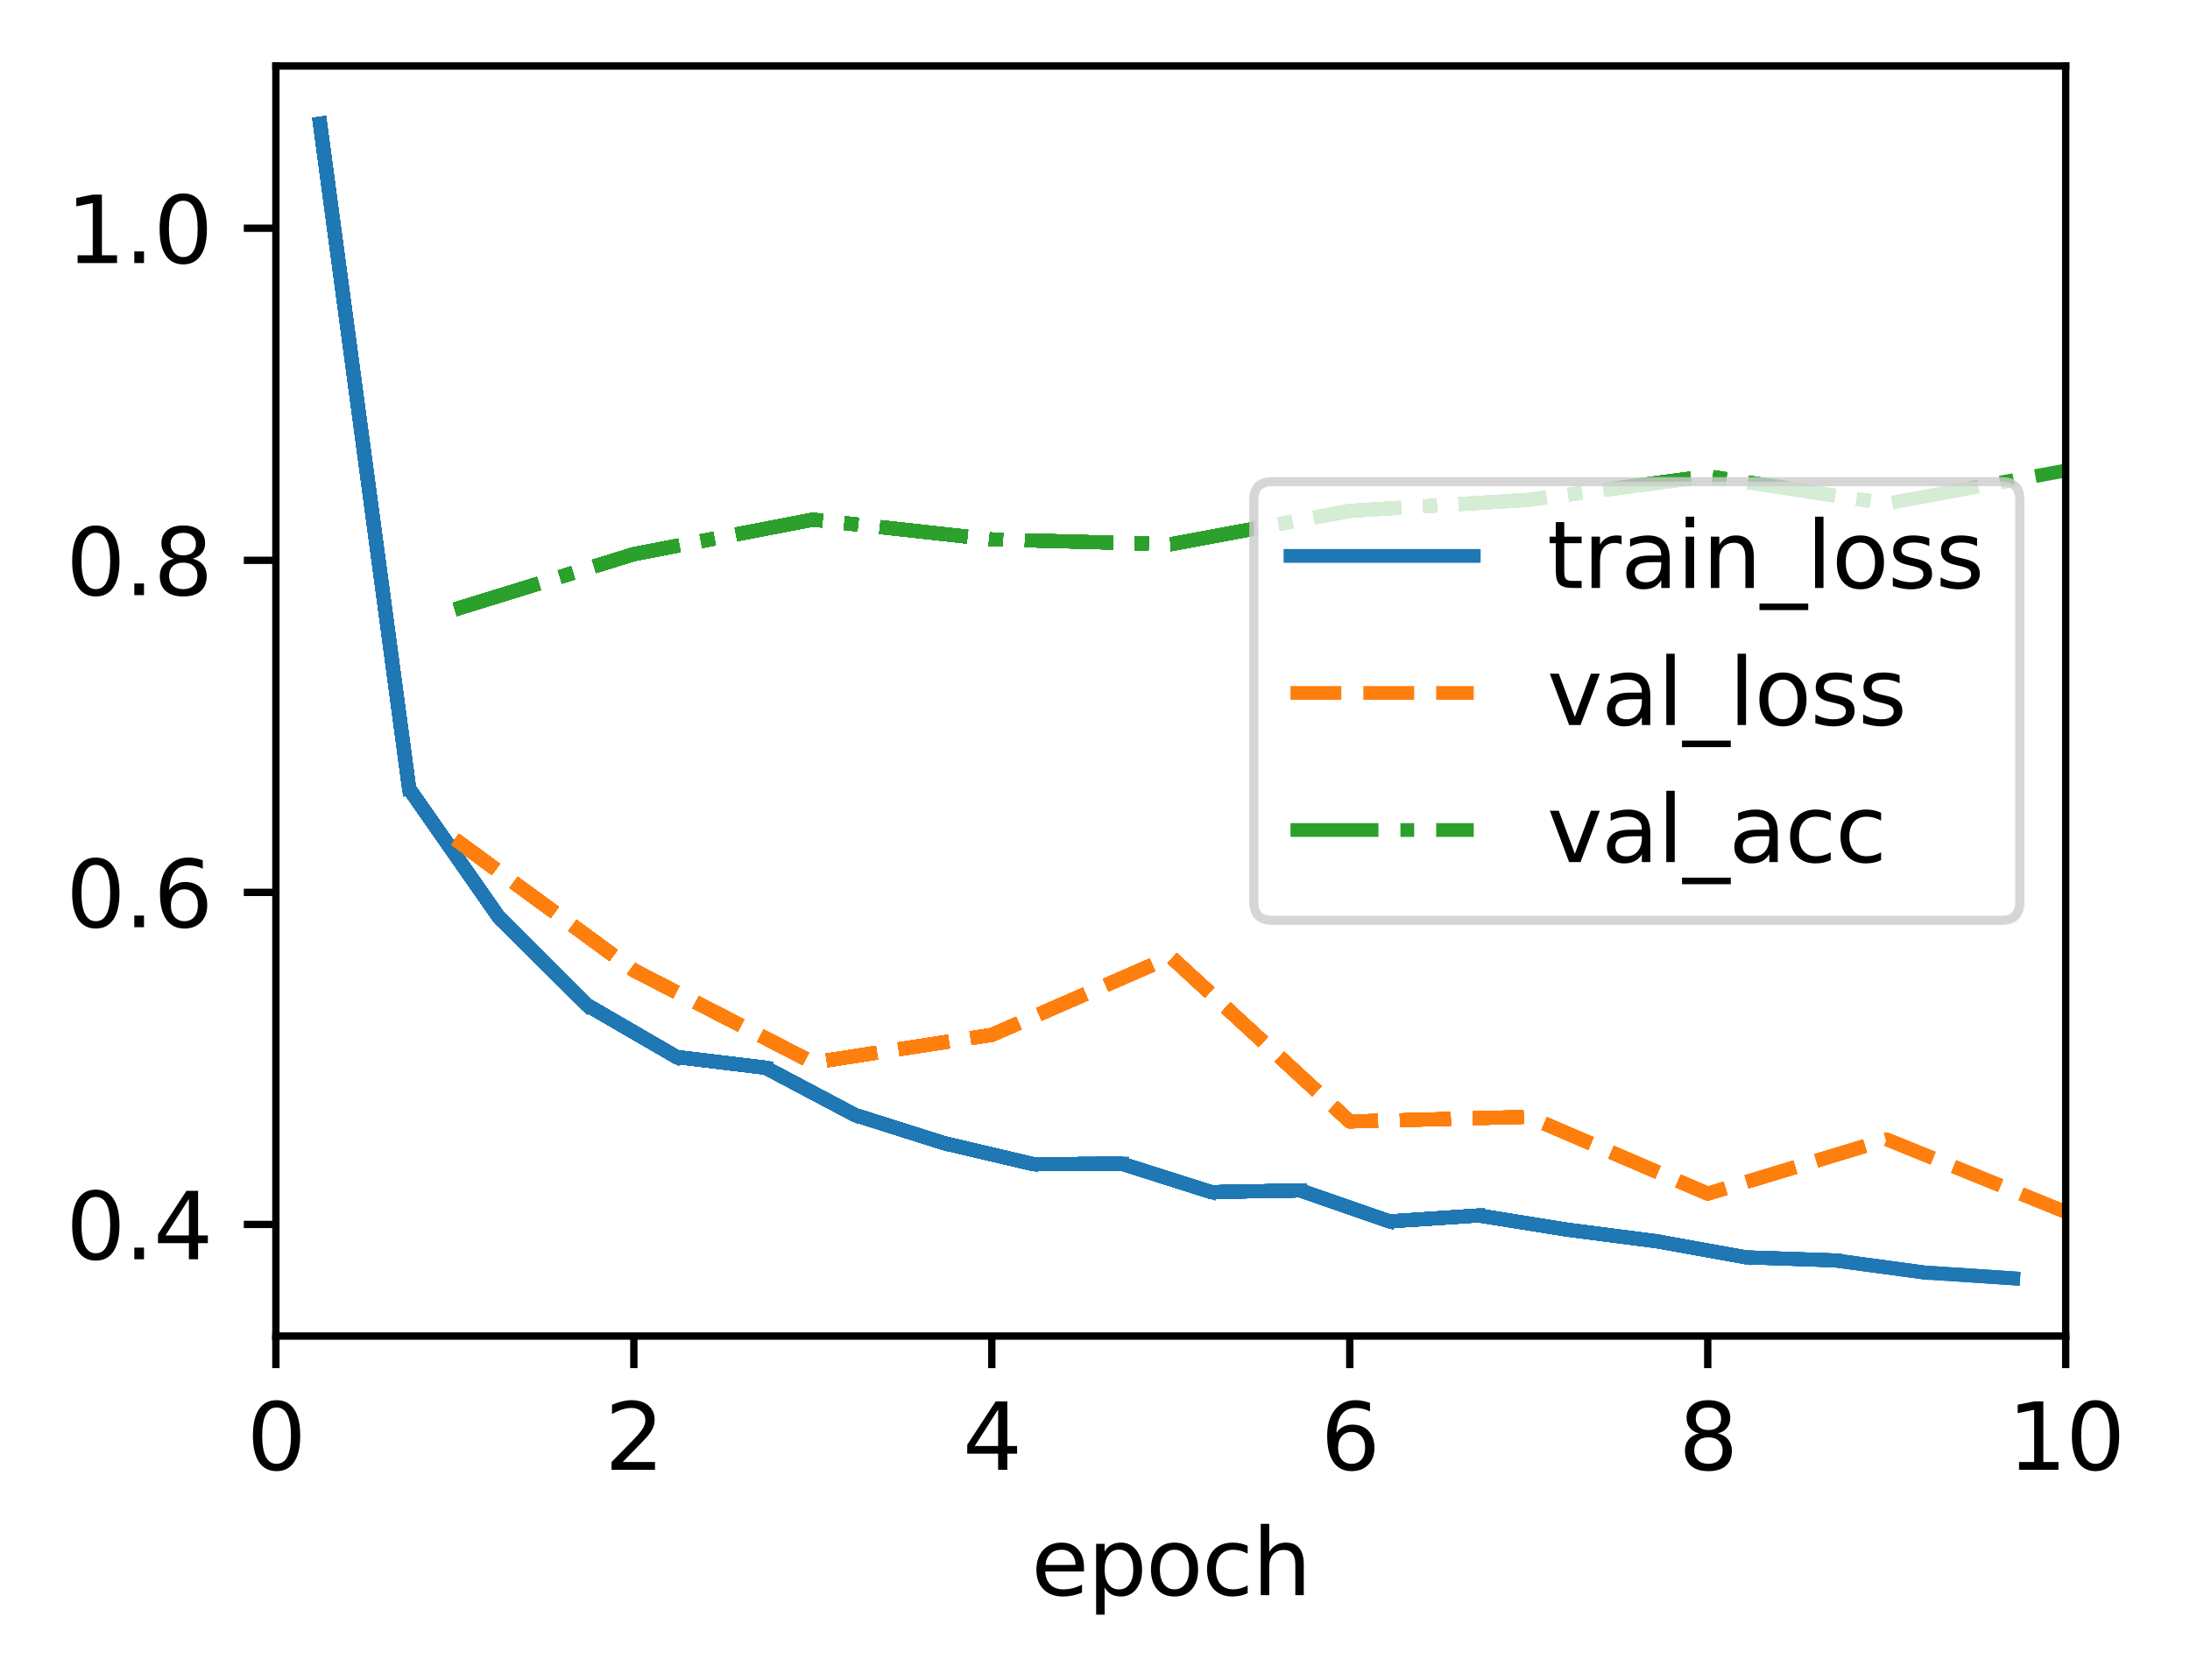 <?xml version="1.0" encoding="utf-8" standalone="no"?>
<!DOCTYPE svg PUBLIC "-//W3C//DTD SVG 1.1//EN"
  "http://www.w3.org/Graphics/SVG/1.1/DTD/svg11.dtd">
<svg xmlns:xlink="http://www.w3.org/1999/xlink" width="238.966pt" height="183.356pt" viewBox="0 0 238.966 183.356" xmlns="http://www.w3.org/2000/svg" version="1.1">
 <defs>
  <style type="text/css">*{stroke-linejoin: round; stroke-linecap: butt}</style>
 </defs>
 <g id="figure_1">
  <g id="patch_1">
   <path d="M 0 183.356 
L 238.966 183.356 
L 238.966 0 
L 0 0 
z
" style="fill: #ffffff"/>
  </g>
  <g id="axes_1">
   <g id="patch_2">
    <path d="M 30.103 145.8 
L 225.403 145.8 
L 225.403 7.2 
L 30.103 7.2 
z
" style="fill: #ffffff"/>
   </g>
   <g id="matplotlib.axis_1">
    <g id="xtick_1">
     <g id="line2d_1">
      <defs>
       <path id="mbf7d547714" d="M 0 0 
L 0 3.5 
" style="stroke: #000000; stroke-width: 0.8"/>
      </defs>
      <g>
       <use xlink:href="#mbf7d547714" x="30.103" y="145.8" style="stroke: #000000; stroke-width: 0.8"/>
      </g>
     </g>
     <g id="text_1">
      <!-- 0 -->
      <g transform="translate(26.922 160.398) scale(0.1 -0.1)">
       <defs>
        <path id="DejaVuSans-30" d="M 2034 4250 
Q 1547 4250 1301 3770 
Q 1056 3291 1056 2328 
Q 1056 1369 1301 889 
Q 1547 409 2034 409 
Q 2525 409 2770 889 
Q 3016 1369 3016 2328 
Q 3016 3291 2770 3770 
Q 2525 4250 2034 4250 
z
M 2034 4750 
Q 2819 4750 3233 4129 
Q 3647 3509 3647 2328 
Q 3647 1150 3233 529 
Q 2819 -91 2034 -91 
Q 1250 -91 836 529 
Q 422 1150 422 2328 
Q 422 3509 836 4129 
Q 1250 4750 2034 4750 
z
" transform="scale(0.016)"/>
       </defs>
       <use xlink:href="#DejaVuSans-30"/>
      </g>
     </g>
    </g>
    <g id="xtick_2">
     <g id="line2d_2">
      <g>
       <use xlink:href="#mbf7d547714" x="69.163" y="145.8" style="stroke: #000000; stroke-width: 0.8"/>
      </g>
     </g>
     <g id="text_2">
      <!-- 2 -->
      <g transform="translate(65.982 160.398) scale(0.1 -0.1)">
       <defs>
        <path id="DejaVuSans-32" d="M 1228 531 
L 3431 531 
L 3431 0 
L 469 0 
L 469 531 
Q 828 903 1448 1529 
Q 2069 2156 2228 2338 
Q 2531 2678 2651 2914 
Q 2772 3150 2772 3378 
Q 2772 3750 2511 3984 
Q 2250 4219 1831 4219 
Q 1534 4219 1204 4116 
Q 875 4013 500 3803 
L 500 4441 
Q 881 4594 1212 4672 
Q 1544 4750 1819 4750 
Q 2544 4750 2975 4387 
Q 3406 4025 3406 3419 
Q 3406 3131 3298 2873 
Q 3191 2616 2906 2266 
Q 2828 2175 2409 1742 
Q 1991 1309 1228 531 
z
" transform="scale(0.016)"/>
       </defs>
       <use xlink:href="#DejaVuSans-32"/>
      </g>
     </g>
    </g>
    <g id="xtick_3">
     <g id="line2d_3">
      <g>
       <use xlink:href="#mbf7d547714" x="108.223" y="145.8" style="stroke: #000000; stroke-width: 0.8"/>
      </g>
     </g>
     <g id="text_3">
      <!-- 4 -->
      <g transform="translate(105.042 160.398) scale(0.1 -0.1)">
       <defs>
        <path id="DejaVuSans-34" d="M 2419 4116 
L 825 1625 
L 2419 1625 
L 2419 4116 
z
M 2253 4666 
L 3047 4666 
L 3047 1625 
L 3713 1625 
L 3713 1100 
L 3047 1100 
L 3047 0 
L 2419 0 
L 2419 1100 
L 313 1100 
L 313 1709 
L 2253 4666 
z
" transform="scale(0.016)"/>
       </defs>
       <use xlink:href="#DejaVuSans-34"/>
      </g>
     </g>
    </g>
    <g id="xtick_4">
     <g id="line2d_4">
      <g>
       <use xlink:href="#mbf7d547714" x="147.283" y="145.8" style="stroke: #000000; stroke-width: 0.8"/>
      </g>
     </g>
     <g id="text_4">
      <!-- 6 -->
      <g transform="translate(144.102 160.398) scale(0.1 -0.1)">
       <defs>
        <path id="DejaVuSans-36" d="M 2113 2584 
Q 1688 2584 1439 2293 
Q 1191 2003 1191 1497 
Q 1191 994 1439 701 
Q 1688 409 2113 409 
Q 2538 409 2786 701 
Q 3034 994 3034 1497 
Q 3034 2003 2786 2293 
Q 2538 2584 2113 2584 
z
M 3366 4563 
L 3366 3988 
Q 3128 4100 2886 4159 
Q 2644 4219 2406 4219 
Q 1781 4219 1451 3797 
Q 1122 3375 1075 2522 
Q 1259 2794 1537 2939 
Q 1816 3084 2150 3084 
Q 2853 3084 3261 2657 
Q 3669 2231 3669 1497 
Q 3669 778 3244 343 
Q 2819 -91 2113 -91 
Q 1303 -91 875 529 
Q 447 1150 447 2328 
Q 447 3434 972 4092 
Q 1497 4750 2381 4750 
Q 2619 4750 2861 4703 
Q 3103 4656 3366 4563 
z
" transform="scale(0.016)"/>
       </defs>
       <use xlink:href="#DejaVuSans-36"/>
      </g>
     </g>
    </g>
    <g id="xtick_5">
     <g id="line2d_5">
      <g>
       <use xlink:href="#mbf7d547714" x="186.343" y="145.8" style="stroke: #000000; stroke-width: 0.8"/>
      </g>
     </g>
     <g id="text_5">
      <!-- 8 -->
      <g transform="translate(183.162 160.398) scale(0.1 -0.1)">
       <defs>
        <path id="DejaVuSans-38" d="M 2034 2216 
Q 1584 2216 1326 1975 
Q 1069 1734 1069 1313 
Q 1069 891 1326 650 
Q 1584 409 2034 409 
Q 2484 409 2743 651 
Q 3003 894 3003 1313 
Q 3003 1734 2745 1975 
Q 2488 2216 2034 2216 
z
M 1403 2484 
Q 997 2584 770 2862 
Q 544 3141 544 3541 
Q 544 4100 942 4425 
Q 1341 4750 2034 4750 
Q 2731 4750 3128 4425 
Q 3525 4100 3525 3541 
Q 3525 3141 3298 2862 
Q 3072 2584 2669 2484 
Q 3125 2378 3379 2068 
Q 3634 1759 3634 1313 
Q 3634 634 3220 271 
Q 2806 -91 2034 -91 
Q 1263 -91 848 271 
Q 434 634 434 1313 
Q 434 1759 690 2068 
Q 947 2378 1403 2484 
z
M 1172 3481 
Q 1172 3119 1398 2916 
Q 1625 2713 2034 2713 
Q 2441 2713 2670 2916 
Q 2900 3119 2900 3481 
Q 2900 3844 2670 4047 
Q 2441 4250 2034 4250 
Q 1625 4250 1398 4047 
Q 1172 3844 1172 3481 
z
" transform="scale(0.016)"/>
       </defs>
       <use xlink:href="#DejaVuSans-38"/>
      </g>
     </g>
    </g>
    <g id="xtick_6">
     <g id="line2d_6">
      <g>
       <use xlink:href="#mbf7d547714" x="225.403" y="145.8" style="stroke: #000000; stroke-width: 0.8"/>
      </g>
     </g>
     <g id="text_6">
      <!-- 10 -->
      <g transform="translate(219.041 160.398) scale(0.1 -0.1)">
       <defs>
        <path id="DejaVuSans-31" d="M 794 531 
L 1825 531 
L 1825 4091 
L 703 3866 
L 703 4441 
L 1819 4666 
L 2450 4666 
L 2450 531 
L 3481 531 
L 3481 0 
L 794 0 
L 794 531 
z
" transform="scale(0.016)"/>
       </defs>
       <use xlink:href="#DejaVuSans-31"/>
       <use xlink:href="#DejaVuSans-30" x="63.623"/>
      </g>
     </g>
    </g>
    <g id="text_7">
     <!-- epoch -->
     <g transform="translate(112.525 174.077) scale(0.1 -0.1)">
      <defs>
       <path id="DejaVuSans-65" d="M 3597 1894 
L 3597 1613 
L 953 1613 
Q 991 1019 1311 708 
Q 1631 397 2203 397 
Q 2534 397 2845 478 
Q 3156 559 3463 722 
L 3463 178 
Q 3153 47 2828 -22 
Q 2503 -91 2169 -91 
Q 1331 -91 842 396 
Q 353 884 353 1716 
Q 353 2575 817 3079 
Q 1281 3584 2069 3584 
Q 2775 3584 3186 3129 
Q 3597 2675 3597 1894 
z
M 3022 2063 
Q 3016 2534 2758 2815 
Q 2500 3097 2075 3097 
Q 1594 3097 1305 2825 
Q 1016 2553 972 2059 
L 3022 2063 
z
" transform="scale(0.016)"/>
       <path id="DejaVuSans-70" d="M 1159 525 
L 1159 -1331 
L 581 -1331 
L 581 3500 
L 1159 3500 
L 1159 2969 
Q 1341 3281 1617 3432 
Q 1894 3584 2278 3584 
Q 2916 3584 3314 3078 
Q 3713 2572 3713 1747 
Q 3713 922 3314 415 
Q 2916 -91 2278 -91 
Q 1894 -91 1617 61 
Q 1341 213 1159 525 
z
M 3116 1747 
Q 3116 2381 2855 2742 
Q 2594 3103 2138 3103 
Q 1681 3103 1420 2742 
Q 1159 2381 1159 1747 
Q 1159 1113 1420 752 
Q 1681 391 2138 391 
Q 2594 391 2855 752 
Q 3116 1113 3116 1747 
z
" transform="scale(0.016)"/>
       <path id="DejaVuSans-6f" d="M 1959 3097 
Q 1497 3097 1228 2736 
Q 959 2375 959 1747 
Q 959 1119 1226 758 
Q 1494 397 1959 397 
Q 2419 397 2687 759 
Q 2956 1122 2956 1747 
Q 2956 2369 2687 2733 
Q 2419 3097 1959 3097 
z
M 1959 3584 
Q 2709 3584 3137 3096 
Q 3566 2609 3566 1747 
Q 3566 888 3137 398 
Q 2709 -91 1959 -91 
Q 1206 -91 779 398 
Q 353 888 353 1747 
Q 353 2609 779 3096 
Q 1206 3584 1959 3584 
z
" transform="scale(0.016)"/>
       <path id="DejaVuSans-63" d="M 3122 3366 
L 3122 2828 
Q 2878 2963 2633 3030 
Q 2388 3097 2138 3097 
Q 1578 3097 1268 2742 
Q 959 2388 959 1747 
Q 959 1106 1268 751 
Q 1578 397 2138 397 
Q 2388 397 2633 464 
Q 2878 531 3122 666 
L 3122 134 
Q 2881 22 2623 -34 
Q 2366 -91 2075 -91 
Q 1284 -91 818 406 
Q 353 903 353 1747 
Q 353 2603 823 3093 
Q 1294 3584 2113 3584 
Q 2378 3584 2631 3529 
Q 2884 3475 3122 3366 
z
" transform="scale(0.016)"/>
       <path id="DejaVuSans-68" d="M 3513 2113 
L 3513 0 
L 2938 0 
L 2938 2094 
Q 2938 2591 2744 2837 
Q 2550 3084 2163 3084 
Q 1697 3084 1428 2787 
Q 1159 2491 1159 1978 
L 1159 0 
L 581 0 
L 581 4863 
L 1159 4863 
L 1159 2956 
Q 1366 3272 1645 3428 
Q 1925 3584 2291 3584 
Q 2894 3584 3203 3211 
Q 3513 2838 3513 2113 
z
" transform="scale(0.016)"/>
      </defs>
      <use xlink:href="#DejaVuSans-65"/>
      <use xlink:href="#DejaVuSans-70" x="61.523"/>
      <use xlink:href="#DejaVuSans-6f" x="125"/>
      <use xlink:href="#DejaVuSans-63" x="186.182"/>
      <use xlink:href="#DejaVuSans-68" x="241.162"/>
     </g>
    </g>
   </g>
   <g id="matplotlib.axis_2">
    <g id="ytick_1">
     <g id="line2d_7">
      <defs>
       <path id="mecfc5f9e7f" d="M 0 0 
L -3.5 0 
" style="stroke: #000000; stroke-width: 0.8"/>
      </defs>
      <g>
       <use xlink:href="#mecfc5f9e7f" x="30.103" y="133.621" style="stroke: #000000; stroke-width: 0.8"/>
      </g>
     </g>
     <g id="text_8">
      <!-- 0.4 -->
      <g transform="translate(7.2 137.421) scale(0.1 -0.1)">
       <defs>
        <path id="DejaVuSans-2e" d="M 684 794 
L 1344 794 
L 1344 0 
L 684 0 
L 684 794 
z
" transform="scale(0.016)"/>
       </defs>
       <use xlink:href="#DejaVuSans-30"/>
       <use xlink:href="#DejaVuSans-2e" x="63.623"/>
       <use xlink:href="#DejaVuSans-34" x="95.41"/>
      </g>
     </g>
    </g>
    <g id="ytick_2">
     <g id="line2d_8">
      <g>
       <use xlink:href="#mecfc5f9e7f" x="30.103" y="97.384" style="stroke: #000000; stroke-width: 0.8"/>
      </g>
     </g>
     <g id="text_9">
      <!-- 0.6 -->
      <g transform="translate(7.2 101.183) scale(0.1 -0.1)">
       <use xlink:href="#DejaVuSans-30"/>
       <use xlink:href="#DejaVuSans-2e" x="63.623"/>
       <use xlink:href="#DejaVuSans-36" x="95.41"/>
      </g>
     </g>
    </g>
    <g id="ytick_3">
     <g id="line2d_9">
      <g>
       <use xlink:href="#mecfc5f9e7f" x="30.103" y="61.146" style="stroke: #000000; stroke-width: 0.8"/>
      </g>
     </g>
     <g id="text_10">
      <!-- 0.8 -->
      <g transform="translate(7.2 64.945) scale(0.1 -0.1)">
       <use xlink:href="#DejaVuSans-30"/>
       <use xlink:href="#DejaVuSans-2e" x="63.623"/>
       <use xlink:href="#DejaVuSans-38" x="95.41"/>
      </g>
     </g>
    </g>
    <g id="ytick_4">
     <g id="line2d_10">
      <g>
       <use xlink:href="#mecfc5f9e7f" x="30.103" y="24.908" style="stroke: #000000; stroke-width: 0.8"/>
      </g>
     </g>
     <g id="text_11">
      <!-- 1.0 -->
      <g transform="translate(7.2 28.707) scale(0.1 -0.1)">
       <use xlink:href="#DejaVuSans-31"/>
       <use xlink:href="#DejaVuSans-2e" x="63.623"/>
       <use xlink:href="#DejaVuSans-30" x="95.41"/>
      </g>
     </g>
    </g>
   </g>
   <g id="line2d_11">
    <path d="M 34.923 13.5 
" clip-path="url(#pa2ccc3e052)" style="fill: none; stroke: #1f77b4; stroke-width: 1.5; stroke-linecap: square"/>
   </g>
   <g id="line2d_12">
    <path d="M 34.923 13.5 
L 44.647 86.082 
" clip-path="url(#pa2ccc3e052)" style="fill: none; stroke: #1f77b4; stroke-width: 1.5; stroke-linecap: square"/>
   </g>
   <g id="line2d_13">
    <path d="M 34.923 13.5 
L 44.647 86.082 
" clip-path="url(#pa2ccc3e052)" style="fill: none; stroke: #1f77b4; stroke-width: 1.5; stroke-linecap: square"/>
   </g>
   <g id="line2d_14">
    <path d="M 49.633 91.596 
" clip-path="url(#pa2ccc3e052)" style="fill: none; stroke-dasharray: 5.55,2.4; stroke-dashoffset: 0; stroke: #ff7f0e; stroke-width: 1.5"/>
   </g>
   <g id="line2d_15"/>
   <g id="line2d_16">
    <path d="M 34.923 13.5 
L 44.647 86.082 
" clip-path="url(#pa2ccc3e052)" style="fill: none; stroke: #1f77b4; stroke-width: 1.5; stroke-linecap: square"/>
   </g>
   <g id="line2d_17">
    <path d="M 49.633 91.596 
" clip-path="url(#pa2ccc3e052)" style="fill: none; stroke-dasharray: 5.55,2.4; stroke-dashoffset: 0; stroke: #ff7f0e; stroke-width: 1.5"/>
   </g>
   <g id="line2d_18">
    <path d="M 49.633 66.507 
" clip-path="url(#pa2ccc3e052)" style="fill: none; stroke-dasharray: 9.6,2.4,1.5,2.4; stroke-dashoffset: 0; stroke: #2ca02c; stroke-width: 1.5"/>
   </g>
   <g id="line2d_19">
    <path d="M 34.923 13.5 
L 44.647 86.082 
L 54.37 100.002 
" clip-path="url(#pa2ccc3e052)" style="fill: none; stroke: #1f77b4; stroke-width: 1.5; stroke-linecap: square"/>
   </g>
   <g id="line2d_20">
    <path d="M 49.633 91.596 
" clip-path="url(#pa2ccc3e052)" style="fill: none; stroke-dasharray: 5.55,2.4; stroke-dashoffset: 0; stroke: #ff7f0e; stroke-width: 1.5"/>
   </g>
   <g id="line2d_21">
    <path d="M 49.633 66.507 
" clip-path="url(#pa2ccc3e052)" style="fill: none; stroke-dasharray: 9.6,2.4,1.5,2.4; stroke-dashoffset: 0; stroke: #2ca02c; stroke-width: 1.5"/>
   </g>
   <g id="line2d_22">
    <path d="M 34.923 13.5 
L 44.647 86.082 
L 54.37 100.002 
L 64.094 109.702 
" clip-path="url(#pa2ccc3e052)" style="fill: none; stroke: #1f77b4; stroke-width: 1.5; stroke-linecap: square"/>
   </g>
   <g id="line2d_23">
    <path d="M 49.633 91.596 
" clip-path="url(#pa2ccc3e052)" style="fill: none; stroke-dasharray: 5.55,2.4; stroke-dashoffset: 0; stroke: #ff7f0e; stroke-width: 1.5"/>
   </g>
   <g id="line2d_24">
    <path d="M 49.633 66.507 
" clip-path="url(#pa2ccc3e052)" style="fill: none; stroke-dasharray: 9.6,2.4,1.5,2.4; stroke-dashoffset: 0; stroke: #2ca02c; stroke-width: 1.5"/>
   </g>
   <g id="line2d_25">
    <path d="M 34.923 13.5 
L 44.647 86.082 
L 54.37 100.002 
L 64.094 109.702 
" clip-path="url(#pa2ccc3e052)" style="fill: none; stroke: #1f77b4; stroke-width: 1.5; stroke-linecap: square"/>
   </g>
   <g id="line2d_26">
    <path d="M 49.633 91.596 
L 69.163 105.888 
" clip-path="url(#pa2ccc3e052)" style="fill: none; stroke-dasharray: 5.55,2.4; stroke-dashoffset: 0; stroke: #ff7f0e; stroke-width: 1.5"/>
   </g>
   <g id="line2d_27">
    <path d="M 49.633 66.507 
" clip-path="url(#pa2ccc3e052)" style="fill: none; stroke-dasharray: 9.6,2.4,1.5,2.4; stroke-dashoffset: 0; stroke: #2ca02c; stroke-width: 1.5"/>
   </g>
   <g id="line2d_28">
    <path d="M 34.923 13.5 
L 44.647 86.082 
L 54.37 100.002 
L 64.094 109.702 
" clip-path="url(#pa2ccc3e052)" style="fill: none; stroke: #1f77b4; stroke-width: 1.5; stroke-linecap: square"/>
   </g>
   <g id="line2d_29">
    <path d="M 49.633 91.596 
L 69.163 105.888 
" clip-path="url(#pa2ccc3e052)" style="fill: none; stroke-dasharray: 5.55,2.4; stroke-dashoffset: 0; stroke: #ff7f0e; stroke-width: 1.5"/>
   </g>
   <g id="line2d_30">
    <path d="M 49.633 66.507 
L 69.163 60.473 
" clip-path="url(#pa2ccc3e052)" style="fill: none; stroke-dasharray: 9.6,2.4,1.5,2.4; stroke-dashoffset: 0; stroke: #2ca02c; stroke-width: 1.5"/>
   </g>
   <g id="line2d_31">
    <path d="M 34.923 13.5 
L 44.647 86.082 
L 54.37 100.002 
L 64.094 109.702 
L 73.817 115.345 
" clip-path="url(#pa2ccc3e052)" style="fill: none; stroke: #1f77b4; stroke-width: 1.5; stroke-linecap: square"/>
   </g>
   <g id="line2d_32">
    <path d="M 49.633 91.596 
L 69.163 105.888 
" clip-path="url(#pa2ccc3e052)" style="fill: none; stroke-dasharray: 5.55,2.4; stroke-dashoffset: 0; stroke: #ff7f0e; stroke-width: 1.5"/>
   </g>
   <g id="line2d_33">
    <path d="M 49.633 66.507 
L 69.163 60.473 
" clip-path="url(#pa2ccc3e052)" style="fill: none; stroke-dasharray: 9.6,2.4,1.5,2.4; stroke-dashoffset: 0; stroke: #2ca02c; stroke-width: 1.5"/>
   </g>
   <g id="line2d_34">
    <path d="M 34.923 13.5 
L 44.647 86.082 
L 54.37 100.002 
L 64.094 109.702 
L 73.817 115.345 
L 83.541 116.519 
" clip-path="url(#pa2ccc3e052)" style="fill: none; stroke: #1f77b4; stroke-width: 1.5; stroke-linecap: square"/>
   </g>
   <g id="line2d_35">
    <path d="M 49.633 91.596 
L 69.163 105.888 
" clip-path="url(#pa2ccc3e052)" style="fill: none; stroke-dasharray: 5.55,2.4; stroke-dashoffset: 0; stroke: #ff7f0e; stroke-width: 1.5"/>
   </g>
   <g id="line2d_36">
    <path d="M 49.633 66.507 
L 69.163 60.473 
" clip-path="url(#pa2ccc3e052)" style="fill: none; stroke-dasharray: 9.6,2.4,1.5,2.4; stroke-dashoffset: 0; stroke: #2ca02c; stroke-width: 1.5"/>
   </g>
   <g id="line2d_37">
    <path d="M 34.923 13.5 
L 44.647 86.082 
L 54.37 100.002 
L 64.094 109.702 
L 73.817 115.345 
L 83.541 116.519 
" clip-path="url(#pa2ccc3e052)" style="fill: none; stroke: #1f77b4; stroke-width: 1.5; stroke-linecap: square"/>
   </g>
   <g id="line2d_38">
    <path d="M 49.633 91.596 
L 69.163 105.888 
L 88.693 115.957 
" clip-path="url(#pa2ccc3e052)" style="fill: none; stroke-dasharray: 5.55,2.4; stroke-dashoffset: 0; stroke: #ff7f0e; stroke-width: 1.5"/>
   </g>
   <g id="line2d_39">
    <path d="M 49.633 66.507 
L 69.163 60.473 
" clip-path="url(#pa2ccc3e052)" style="fill: none; stroke-dasharray: 9.6,2.4,1.5,2.4; stroke-dashoffset: 0; stroke: #2ca02c; stroke-width: 1.5"/>
   </g>
   <g id="line2d_40">
    <path d="M 34.923 13.5 
L 44.647 86.082 
L 54.37 100.002 
L 64.094 109.702 
L 73.817 115.345 
L 83.541 116.519 
" clip-path="url(#pa2ccc3e052)" style="fill: none; stroke: #1f77b4; stroke-width: 1.5; stroke-linecap: square"/>
   </g>
   <g id="line2d_41">
    <path d="M 49.633 91.596 
L 69.163 105.888 
L 88.693 115.957 
" clip-path="url(#pa2ccc3e052)" style="fill: none; stroke-dasharray: 5.55,2.4; stroke-dashoffset: 0; stroke: #ff7f0e; stroke-width: 1.5"/>
   </g>
   <g id="line2d_42">
    <path d="M 49.633 66.507 
L 69.163 60.473 
L 88.693 56.704 
" clip-path="url(#pa2ccc3e052)" style="fill: none; stroke-dasharray: 9.6,2.4,1.5,2.4; stroke-dashoffset: 0; stroke: #2ca02c; stroke-width: 1.5"/>
   </g>
   <g id="line2d_43">
    <path d="M 34.923 13.5 
L 44.647 86.082 
L 54.37 100.002 
L 64.094 109.702 
L 73.817 115.345 
L 83.541 116.519 
L 93.264 121.665 
" clip-path="url(#pa2ccc3e052)" style="fill: none; stroke: #1f77b4; stroke-width: 1.5; stroke-linecap: square"/>
   </g>
   <g id="line2d_44">
    <path d="M 49.633 91.596 
L 69.163 105.888 
L 88.693 115.957 
" clip-path="url(#pa2ccc3e052)" style="fill: none; stroke-dasharray: 5.55,2.4; stroke-dashoffset: 0; stroke: #ff7f0e; stroke-width: 1.5"/>
   </g>
   <g id="line2d_45">
    <path d="M 49.633 66.507 
L 69.163 60.473 
L 88.693 56.704 
" clip-path="url(#pa2ccc3e052)" style="fill: none; stroke-dasharray: 9.6,2.4,1.5,2.4; stroke-dashoffset: 0; stroke: #2ca02c; stroke-width: 1.5"/>
   </g>
   <g id="line2d_46">
    <path d="M 34.923 13.5 
L 44.647 86.082 
L 54.37 100.002 
L 64.094 109.702 
L 73.817 115.345 
L 83.541 116.519 
L 93.264 121.665 
L 102.987 124.744 
" clip-path="url(#pa2ccc3e052)" style="fill: none; stroke: #1f77b4; stroke-width: 1.5; stroke-linecap: square"/>
   </g>
   <g id="line2d_47">
    <path d="M 49.633 91.596 
L 69.163 105.888 
L 88.693 115.957 
" clip-path="url(#pa2ccc3e052)" style="fill: none; stroke-dasharray: 5.55,2.4; stroke-dashoffset: 0; stroke: #ff7f0e; stroke-width: 1.5"/>
   </g>
   <g id="line2d_48">
    <path d="M 49.633 66.507 
L 69.163 60.473 
L 88.693 56.704 
" clip-path="url(#pa2ccc3e052)" style="fill: none; stroke-dasharray: 9.6,2.4,1.5,2.4; stroke-dashoffset: 0; stroke: #2ca02c; stroke-width: 1.5"/>
   </g>
   <g id="line2d_49">
    <path d="M 34.923 13.5 
L 44.647 86.082 
L 54.37 100.002 
L 64.094 109.702 
L 73.817 115.345 
L 83.541 116.519 
L 93.264 121.665 
L 102.987 124.744 
" clip-path="url(#pa2ccc3e052)" style="fill: none; stroke: #1f77b4; stroke-width: 1.5; stroke-linecap: square"/>
   </g>
   <g id="line2d_50">
    <path d="M 49.633 91.596 
L 69.163 105.888 
L 88.693 115.957 
L 108.223 112.934 
" clip-path="url(#pa2ccc3e052)" style="fill: none; stroke-dasharray: 5.55,2.4; stroke-dashoffset: 0; stroke: #ff7f0e; stroke-width: 1.5"/>
   </g>
   <g id="line2d_51">
    <path d="M 49.633 66.507 
L 69.163 60.473 
L 88.693 56.704 
" clip-path="url(#pa2ccc3e052)" style="fill: none; stroke-dasharray: 9.6,2.4,1.5,2.4; stroke-dashoffset: 0; stroke: #2ca02c; stroke-width: 1.5"/>
   </g>
   <g id="line2d_52">
    <path d="M 34.923 13.5 
L 44.647 86.082 
L 54.37 100.002 
L 64.094 109.702 
L 73.817 115.345 
L 83.541 116.519 
L 93.264 121.665 
L 102.987 124.744 
" clip-path="url(#pa2ccc3e052)" style="fill: none; stroke: #1f77b4; stroke-width: 1.5; stroke-linecap: square"/>
   </g>
   <g id="line2d_53">
    <path d="M 49.633 91.596 
L 69.163 105.888 
L 88.693 115.957 
L 108.223 112.934 
" clip-path="url(#pa2ccc3e052)" style="fill: none; stroke-dasharray: 5.55,2.4; stroke-dashoffset: 0; stroke: #ff7f0e; stroke-width: 1.5"/>
   </g>
   <g id="line2d_54">
    <path d="M 49.633 66.507 
L 69.163 60.473 
L 88.693 56.704 
L 108.223 58.863 
" clip-path="url(#pa2ccc3e052)" style="fill: none; stroke-dasharray: 9.6,2.4,1.5,2.4; stroke-dashoffset: 0; stroke: #2ca02c; stroke-width: 1.5"/>
   </g>
   <g id="line2d_55">
    <path d="M 34.923 13.5 
L 44.647 86.082 
L 54.37 100.002 
L 64.094 109.702 
L 73.817 115.345 
L 83.541 116.519 
L 93.264 121.665 
L 102.987 124.744 
L 112.711 127.032 
" clip-path="url(#pa2ccc3e052)" style="fill: none; stroke: #1f77b4; stroke-width: 1.5; stroke-linecap: square"/>
   </g>
   <g id="line2d_56">
    <path d="M 49.633 91.596 
L 69.163 105.888 
L 88.693 115.957 
L 108.223 112.934 
" clip-path="url(#pa2ccc3e052)" style="fill: none; stroke-dasharray: 5.55,2.4; stroke-dashoffset: 0; stroke: #ff7f0e; stroke-width: 1.5"/>
   </g>
   <g id="line2d_57">
    <path d="M 49.633 66.507 
L 69.163 60.473 
L 88.693 56.704 
L 108.223 58.863 
" clip-path="url(#pa2ccc3e052)" style="fill: none; stroke-dasharray: 9.6,2.4,1.5,2.4; stroke-dashoffset: 0; stroke: #2ca02c; stroke-width: 1.5"/>
   </g>
   <g id="line2d_58">
    <path d="M 34.923 13.5 
L 44.647 86.082 
L 54.37 100.002 
L 64.094 109.702 
L 73.817 115.345 
L 83.541 116.519 
L 93.264 121.665 
L 102.987 124.744 
L 112.711 127.032 
L 122.434 127.001 
" clip-path="url(#pa2ccc3e052)" style="fill: none; stroke: #1f77b4; stroke-width: 1.5; stroke-linecap: square"/>
   </g>
   <g id="line2d_59">
    <path d="M 49.633 91.596 
L 69.163 105.888 
L 88.693 115.957 
L 108.223 112.934 
" clip-path="url(#pa2ccc3e052)" style="fill: none; stroke-dasharray: 5.55,2.4; stroke-dashoffset: 0; stroke: #ff7f0e; stroke-width: 1.5"/>
   </g>
   <g id="line2d_60">
    <path d="M 49.633 66.507 
L 69.163 60.473 
L 88.693 56.704 
L 108.223 58.863 
" clip-path="url(#pa2ccc3e052)" style="fill: none; stroke-dasharray: 9.6,2.4,1.5,2.4; stroke-dashoffset: 0; stroke: #2ca02c; stroke-width: 1.5"/>
   </g>
   <g id="line2d_61">
    <path d="M 34.923 13.5 
L 44.647 86.082 
L 54.37 100.002 
L 64.094 109.702 
L 73.817 115.345 
L 83.541 116.519 
L 93.264 121.665 
L 102.987 124.744 
L 112.711 127.032 
L 122.434 127.001 
" clip-path="url(#pa2ccc3e052)" style="fill: none; stroke: #1f77b4; stroke-width: 1.5; stroke-linecap: square"/>
   </g>
   <g id="line2d_62">
    <path d="M 49.633 91.596 
L 69.163 105.888 
L 88.693 115.957 
L 108.223 112.934 
L 127.753 104.418 
" clip-path="url(#pa2ccc3e052)" style="fill: none; stroke-dasharray: 5.55,2.4; stroke-dashoffset: 0; stroke: #ff7f0e; stroke-width: 1.5"/>
   </g>
   <g id="line2d_63">
    <path d="M 49.633 66.507 
L 69.163 60.473 
L 88.693 56.704 
L 108.223 58.863 
" clip-path="url(#pa2ccc3e052)" style="fill: none; stroke-dasharray: 9.6,2.4,1.5,2.4; stroke-dashoffset: 0; stroke: #2ca02c; stroke-width: 1.5"/>
   </g>
   <g id="line2d_64">
    <path d="M 34.923 13.5 
L 44.647 86.082 
L 54.37 100.002 
L 64.094 109.702 
L 73.817 115.345 
L 83.541 116.519 
L 93.264 121.665 
L 102.987 124.744 
L 112.711 127.032 
L 122.434 127.001 
" clip-path="url(#pa2ccc3e052)" style="fill: none; stroke: #1f77b4; stroke-width: 1.5; stroke-linecap: square"/>
   </g>
   <g id="line2d_65">
    <path d="M 49.633 91.596 
L 69.163 105.888 
L 88.693 115.957 
L 108.223 112.934 
L 127.753 104.418 
" clip-path="url(#pa2ccc3e052)" style="fill: none; stroke-dasharray: 5.55,2.4; stroke-dashoffset: 0; stroke: #ff7f0e; stroke-width: 1.5"/>
   </g>
   <g id="line2d_66">
    <path d="M 49.633 66.507 
L 69.163 60.473 
L 88.693 56.704 
L 108.223 58.863 
L 127.753 59.394 
" clip-path="url(#pa2ccc3e052)" style="fill: none; stroke-dasharray: 9.6,2.4,1.5,2.4; stroke-dashoffset: 0; stroke: #2ca02c; stroke-width: 1.5"/>
   </g>
   <g id="line2d_67">
    <path d="M 34.923 13.5 
L 44.647 86.082 
L 54.37 100.002 
L 64.094 109.702 
L 73.817 115.345 
L 83.541 116.519 
L 93.264 121.665 
L 102.987 124.744 
L 112.711 127.032 
L 122.434 127.001 
L 132.158 130.087 
" clip-path="url(#pa2ccc3e052)" style="fill: none; stroke: #1f77b4; stroke-width: 1.5; stroke-linecap: square"/>
   </g>
   <g id="line2d_68">
    <path d="M 49.633 91.596 
L 69.163 105.888 
L 88.693 115.957 
L 108.223 112.934 
L 127.753 104.418 
" clip-path="url(#pa2ccc3e052)" style="fill: none; stroke-dasharray: 5.55,2.4; stroke-dashoffset: 0; stroke: #ff7f0e; stroke-width: 1.5"/>
   </g>
   <g id="line2d_69">
    <path d="M 49.633 66.507 
L 69.163 60.473 
L 88.693 56.704 
L 108.223 58.863 
L 127.753 59.394 
" clip-path="url(#pa2ccc3e052)" style="fill: none; stroke-dasharray: 9.6,2.4,1.5,2.4; stroke-dashoffset: 0; stroke: #2ca02c; stroke-width: 1.5"/>
   </g>
   <g id="line2d_70">
    <path d="M 34.923 13.5 
L 44.647 86.082 
L 54.37 100.002 
L 64.094 109.702 
L 73.817 115.345 
L 83.541 116.519 
L 93.264 121.665 
L 102.987 124.744 
L 112.711 127.032 
L 122.434 127.001 
L 132.158 130.087 
L 141.881 129.908 
" clip-path="url(#pa2ccc3e052)" style="fill: none; stroke: #1f77b4; stroke-width: 1.5; stroke-linecap: square"/>
   </g>
   <g id="line2d_71">
    <path d="M 49.633 91.596 
L 69.163 105.888 
L 88.693 115.957 
L 108.223 112.934 
L 127.753 104.418 
" clip-path="url(#pa2ccc3e052)" style="fill: none; stroke-dasharray: 5.55,2.4; stroke-dashoffset: 0; stroke: #ff7f0e; stroke-width: 1.5"/>
   </g>
   <g id="line2d_72">
    <path d="M 49.633 66.507 
L 69.163 60.473 
L 88.693 56.704 
L 108.223 58.863 
L 127.753 59.394 
" clip-path="url(#pa2ccc3e052)" style="fill: none; stroke-dasharray: 9.6,2.4,1.5,2.4; stroke-dashoffset: 0; stroke: #2ca02c; stroke-width: 1.5"/>
   </g>
   <g id="line2d_73">
    <path d="M 34.923 13.5 
L 44.647 86.082 
L 54.37 100.002 
L 64.094 109.702 
L 73.817 115.345 
L 83.541 116.519 
L 93.264 121.665 
L 102.987 124.744 
L 112.711 127.032 
L 122.434 127.001 
L 132.158 130.087 
L 141.881 129.908 
" clip-path="url(#pa2ccc3e052)" style="fill: none; stroke: #1f77b4; stroke-width: 1.5; stroke-linecap: square"/>
   </g>
   <g id="line2d_74">
    <path d="M 49.633 91.596 
L 69.163 105.888 
L 88.693 115.957 
L 108.223 112.934 
L 127.753 104.418 
L 147.283 122.384 
" clip-path="url(#pa2ccc3e052)" style="fill: none; stroke-dasharray: 5.55,2.4; stroke-dashoffset: 0; stroke: #ff7f0e; stroke-width: 1.5"/>
   </g>
   <g id="line2d_75">
    <path d="M 49.633 66.507 
L 69.163 60.473 
L 88.693 56.704 
L 108.223 58.863 
L 127.753 59.394 
" clip-path="url(#pa2ccc3e052)" style="fill: none; stroke-dasharray: 9.6,2.4,1.5,2.4; stroke-dashoffset: 0; stroke: #2ca02c; stroke-width: 1.5"/>
   </g>
   <g id="line2d_76">
    <path d="M 34.923 13.5 
L 44.647 86.082 
L 54.37 100.002 
L 64.094 109.702 
L 73.817 115.345 
L 83.541 116.519 
L 93.264 121.665 
L 102.987 124.744 
L 112.711 127.032 
L 122.434 127.001 
L 132.158 130.087 
L 141.881 129.908 
" clip-path="url(#pa2ccc3e052)" style="fill: none; stroke: #1f77b4; stroke-width: 1.5; stroke-linecap: square"/>
   </g>
   <g id="line2d_77">
    <path d="M 49.633 91.596 
L 69.163 105.888 
L 88.693 115.957 
L 108.223 112.934 
L 127.753 104.418 
L 147.283 122.384 
" clip-path="url(#pa2ccc3e052)" style="fill: none; stroke-dasharray: 5.55,2.4; stroke-dashoffset: 0; stroke: #ff7f0e; stroke-width: 1.5"/>
   </g>
   <g id="line2d_78">
    <path d="M 49.633 66.507 
L 69.163 60.473 
L 88.693 56.704 
L 108.223 58.863 
L 127.753 59.394 
L 147.283 55.749 
" clip-path="url(#pa2ccc3e052)" style="fill: none; stroke-dasharray: 9.6,2.4,1.5,2.4; stroke-dashoffset: 0; stroke: #2ca02c; stroke-width: 1.5"/>
   </g>
   <g id="line2d_79">
    <path d="M 34.923 13.5 
L 44.647 86.082 
L 54.37 100.002 
L 64.094 109.702 
L 73.817 115.345 
L 83.541 116.519 
L 93.264 121.665 
L 102.987 124.744 
L 112.711 127.032 
L 122.434 127.001 
L 132.158 130.087 
L 141.881 129.908 
L 151.605 133.286 
" clip-path="url(#pa2ccc3e052)" style="fill: none; stroke: #1f77b4; stroke-width: 1.5; stroke-linecap: square"/>
   </g>
   <g id="line2d_80">
    <path d="M 49.633 91.596 
L 69.163 105.888 
L 88.693 115.957 
L 108.223 112.934 
L 127.753 104.418 
L 147.283 122.384 
" clip-path="url(#pa2ccc3e052)" style="fill: none; stroke-dasharray: 5.55,2.4; stroke-dashoffset: 0; stroke: #ff7f0e; stroke-width: 1.5"/>
   </g>
   <g id="line2d_81">
    <path d="M 49.633 66.507 
L 69.163 60.473 
L 88.693 56.704 
L 108.223 58.863 
L 127.753 59.394 
L 147.283 55.749 
" clip-path="url(#pa2ccc3e052)" style="fill: none; stroke-dasharray: 9.6,2.4,1.5,2.4; stroke-dashoffset: 0; stroke: #2ca02c; stroke-width: 1.5"/>
   </g>
   <g id="line2d_82">
    <path d="M 34.923 13.5 
L 44.647 86.082 
L 54.37 100.002 
L 64.094 109.702 
L 73.817 115.345 
L 83.541 116.519 
L 93.264 121.665 
L 102.987 124.744 
L 112.711 127.032 
L 122.434 127.001 
L 132.158 130.087 
L 141.881 129.908 
L 151.605 133.286 
L 161.328 132.641 
" clip-path="url(#pa2ccc3e052)" style="fill: none; stroke: #1f77b4; stroke-width: 1.5; stroke-linecap: square"/>
   </g>
   <g id="line2d_83">
    <path d="M 49.633 91.596 
L 69.163 105.888 
L 88.693 115.957 
L 108.223 112.934 
L 127.753 104.418 
L 147.283 122.384 
" clip-path="url(#pa2ccc3e052)" style="fill: none; stroke-dasharray: 5.55,2.4; stroke-dashoffset: 0; stroke: #ff7f0e; stroke-width: 1.5"/>
   </g>
   <g id="line2d_84">
    <path d="M 49.633 66.507 
L 69.163 60.473 
L 88.693 56.704 
L 108.223 58.863 
L 127.753 59.394 
L 147.283 55.749 
" clip-path="url(#pa2ccc3e052)" style="fill: none; stroke-dasharray: 9.6,2.4,1.5,2.4; stroke-dashoffset: 0; stroke: #2ca02c; stroke-width: 1.5"/>
   </g>
   <g id="line2d_85">
    <path d="M 34.923 13.5 
L 44.647 86.082 
L 54.37 100.002 
L 64.094 109.702 
L 73.817 115.345 
L 83.541 116.519 
L 93.264 121.665 
L 102.987 124.744 
L 112.711 127.032 
L 122.434 127.001 
L 132.158 130.087 
L 141.881 129.908 
L 151.605 133.286 
L 161.328 132.641 
" clip-path="url(#pa2ccc3e052)" style="fill: none; stroke: #1f77b4; stroke-width: 1.5; stroke-linecap: square"/>
   </g>
   <g id="line2d_86">
    <path d="M 49.633 91.596 
L 69.163 105.888 
L 88.693 115.957 
L 108.223 112.934 
L 127.753 104.418 
L 147.283 122.384 
L 166.813 121.877 
" clip-path="url(#pa2ccc3e052)" style="fill: none; stroke-dasharray: 5.55,2.4; stroke-dashoffset: 0; stroke: #ff7f0e; stroke-width: 1.5"/>
   </g>
   <g id="line2d_87">
    <path d="M 49.633 66.507 
L 69.163 60.473 
L 88.693 56.704 
L 108.223 58.863 
L 127.753 59.394 
L 147.283 55.749 
" clip-path="url(#pa2ccc3e052)" style="fill: none; stroke-dasharray: 9.6,2.4,1.5,2.4; stroke-dashoffset: 0; stroke: #2ca02c; stroke-width: 1.5"/>
   </g>
   <g id="line2d_88">
    <path d="M 34.923 13.5 
L 44.647 86.082 
L 54.37 100.002 
L 64.094 109.702 
L 73.817 115.345 
L 83.541 116.519 
L 93.264 121.665 
L 102.987 124.744 
L 112.711 127.032 
L 122.434 127.001 
L 132.158 130.087 
L 141.881 129.908 
L 151.605 133.286 
L 161.328 132.641 
" clip-path="url(#pa2ccc3e052)" style="fill: none; stroke: #1f77b4; stroke-width: 1.5; stroke-linecap: square"/>
   </g>
   <g id="line2d_89">
    <path d="M 49.633 91.596 
L 69.163 105.888 
L 88.693 115.957 
L 108.223 112.934 
L 127.753 104.418 
L 147.283 122.384 
L 166.813 121.877 
" clip-path="url(#pa2ccc3e052)" style="fill: none; stroke-dasharray: 5.55,2.4; stroke-dashoffset: 0; stroke: #ff7f0e; stroke-width: 1.5"/>
   </g>
   <g id="line2d_90">
    <path d="M 49.633 66.507 
L 69.163 60.473 
L 88.693 56.704 
L 108.223 58.863 
L 127.753 59.394 
L 147.283 55.749 
L 166.813 54.546 
" clip-path="url(#pa2ccc3e052)" style="fill: none; stroke-dasharray: 9.6,2.4,1.5,2.4; stroke-dashoffset: 0; stroke: #2ca02c; stroke-width: 1.5"/>
   </g>
   <g id="line2d_91">
    <path d="M 34.923 13.5 
L 44.647 86.082 
L 54.37 100.002 
L 64.094 109.702 
L 73.817 115.345 
L 83.541 116.519 
L 93.264 121.665 
L 102.987 124.744 
L 112.711 127.032 
L 122.434 127.001 
L 132.158 130.087 
L 141.881 129.908 
L 151.605 133.286 
L 161.328 132.641 
L 171.052 134.199 
" clip-path="url(#pa2ccc3e052)" style="fill: none; stroke: #1f77b4; stroke-width: 1.5; stroke-linecap: square"/>
   </g>
   <g id="line2d_92">
    <path d="M 49.633 91.596 
L 69.163 105.888 
L 88.693 115.957 
L 108.223 112.934 
L 127.753 104.418 
L 147.283 122.384 
L 166.813 121.877 
" clip-path="url(#pa2ccc3e052)" style="fill: none; stroke-dasharray: 5.55,2.4; stroke-dashoffset: 0; stroke: #ff7f0e; stroke-width: 1.5"/>
   </g>
   <g id="line2d_93">
    <path d="M 49.633 66.507 
L 69.163 60.473 
L 88.693 56.704 
L 108.223 58.863 
L 127.753 59.394 
L 147.283 55.749 
L 166.813 54.546 
" clip-path="url(#pa2ccc3e052)" style="fill: none; stroke-dasharray: 9.6,2.4,1.5,2.4; stroke-dashoffset: 0; stroke: #2ca02c; stroke-width: 1.5"/>
   </g>
   <g id="line2d_94">
    <path d="M 34.923 13.5 
L 44.647 86.082 
L 54.37 100.002 
L 64.094 109.702 
L 73.817 115.345 
L 83.541 116.519 
L 93.264 121.665 
L 102.987 124.744 
L 112.711 127.032 
L 122.434 127.001 
L 132.158 130.087 
L 141.881 129.908 
L 151.605 133.286 
L 161.328 132.641 
L 171.052 134.199 
L 180.775 135.456 
" clip-path="url(#pa2ccc3e052)" style="fill: none; stroke: #1f77b4; stroke-width: 1.5; stroke-linecap: square"/>
   </g>
   <g id="line2d_95">
    <path d="M 49.633 91.596 
L 69.163 105.888 
L 88.693 115.957 
L 108.223 112.934 
L 127.753 104.418 
L 147.283 122.384 
L 166.813 121.877 
" clip-path="url(#pa2ccc3e052)" style="fill: none; stroke-dasharray: 5.55,2.4; stroke-dashoffset: 0; stroke: #ff7f0e; stroke-width: 1.5"/>
   </g>
   <g id="line2d_96">
    <path d="M 49.633 66.507 
L 69.163 60.473 
L 88.693 56.704 
L 108.223 58.863 
L 127.753 59.394 
L 147.283 55.749 
L 166.813 54.546 
" clip-path="url(#pa2ccc3e052)" style="fill: none; stroke-dasharray: 9.6,2.4,1.5,2.4; stroke-dashoffset: 0; stroke: #2ca02c; stroke-width: 1.5"/>
   </g>
   <g id="line2d_97">
    <path d="M 34.923 13.5 
L 44.647 86.082 
L 54.37 100.002 
L 64.094 109.702 
L 73.817 115.345 
L 83.541 116.519 
L 93.264 121.665 
L 102.987 124.744 
L 112.711 127.032 
L 122.434 127.001 
L 132.158 130.087 
L 141.881 129.908 
L 151.605 133.286 
L 161.328 132.641 
L 171.052 134.199 
L 180.775 135.456 
" clip-path="url(#pa2ccc3e052)" style="fill: none; stroke: #1f77b4; stroke-width: 1.5; stroke-linecap: square"/>
   </g>
   <g id="line2d_98">
    <path d="M 49.633 91.596 
L 69.163 105.888 
L 88.693 115.957 
L 108.223 112.934 
L 127.753 104.418 
L 147.283 122.384 
L 166.813 121.877 
L 186.343 130.263 
" clip-path="url(#pa2ccc3e052)" style="fill: none; stroke-dasharray: 5.55,2.4; stroke-dashoffset: 0; stroke: #ff7f0e; stroke-width: 1.5"/>
   </g>
   <g id="line2d_99">
    <path d="M 49.633 66.507 
L 69.163 60.473 
L 88.693 56.704 
L 108.223 58.863 
L 127.753 59.394 
L 147.283 55.749 
L 166.813 54.546 
" clip-path="url(#pa2ccc3e052)" style="fill: none; stroke-dasharray: 9.6,2.4,1.5,2.4; stroke-dashoffset: 0; stroke: #2ca02c; stroke-width: 1.5"/>
   </g>
   <g id="line2d_100">
    <path d="M 34.923 13.5 
L 44.647 86.082 
L 54.37 100.002 
L 64.094 109.702 
L 73.817 115.345 
L 83.541 116.519 
L 93.264 121.665 
L 102.987 124.744 
L 112.711 127.032 
L 122.434 127.001 
L 132.158 130.087 
L 141.881 129.908 
L 151.605 133.286 
L 161.328 132.641 
L 171.052 134.199 
L 180.775 135.456 
" clip-path="url(#pa2ccc3e052)" style="fill: none; stroke: #1f77b4; stroke-width: 1.5; stroke-linecap: square"/>
   </g>
   <g id="line2d_101">
    <path d="M 49.633 91.596 
L 69.163 105.888 
L 88.693 115.957 
L 108.223 112.934 
L 127.753 104.418 
L 147.283 122.384 
L 166.813 121.877 
L 186.343 130.263 
" clip-path="url(#pa2ccc3e052)" style="fill: none; stroke-dasharray: 5.55,2.4; stroke-dashoffset: 0; stroke: #ff7f0e; stroke-width: 1.5"/>
   </g>
   <g id="line2d_102">
    <path d="M 49.633 66.507 
L 69.163 60.473 
L 88.693 56.704 
L 108.223 58.863 
L 127.753 59.394 
L 147.283 55.749 
L 166.813 54.546 
L 186.343 51.962 
" clip-path="url(#pa2ccc3e052)" style="fill: none; stroke-dasharray: 9.6,2.4,1.5,2.4; stroke-dashoffset: 0; stroke: #2ca02c; stroke-width: 1.5"/>
   </g>
   <g id="line2d_103">
    <path d="M 34.923 13.5 
L 44.647 86.082 
L 54.37 100.002 
L 64.094 109.702 
L 73.817 115.345 
L 83.541 116.519 
L 93.264 121.665 
L 102.987 124.744 
L 112.711 127.032 
L 122.434 127.001 
L 132.158 130.087 
L 141.881 129.908 
L 151.605 133.286 
L 161.328 132.641 
L 171.052 134.199 
L 180.775 135.456 
L 190.498 137.207 
" clip-path="url(#pa2ccc3e052)" style="fill: none; stroke: #1f77b4; stroke-width: 1.5; stroke-linecap: square"/>
   </g>
   <g id="line2d_104">
    <path d="M 49.633 91.596 
L 69.163 105.888 
L 88.693 115.957 
L 108.223 112.934 
L 127.753 104.418 
L 147.283 122.384 
L 166.813 121.877 
L 186.343 130.263 
" clip-path="url(#pa2ccc3e052)" style="fill: none; stroke-dasharray: 5.55,2.4; stroke-dashoffset: 0; stroke: #ff7f0e; stroke-width: 1.5"/>
   </g>
   <g id="line2d_105">
    <path d="M 49.633 66.507 
L 69.163 60.473 
L 88.693 56.704 
L 108.223 58.863 
L 127.753 59.394 
L 147.283 55.749 
L 166.813 54.546 
L 186.343 51.962 
" clip-path="url(#pa2ccc3e052)" style="fill: none; stroke-dasharray: 9.6,2.4,1.5,2.4; stroke-dashoffset: 0; stroke: #2ca02c; stroke-width: 1.5"/>
   </g>
   <g id="line2d_106">
    <path d="M 34.923 13.5 
L 44.647 86.082 
L 54.37 100.002 
L 64.094 109.702 
L 73.817 115.345 
L 83.541 116.519 
L 93.264 121.665 
L 102.987 124.744 
L 112.711 127.032 
L 122.434 127.001 
L 132.158 130.087 
L 141.881 129.908 
L 151.605 133.286 
L 161.328 132.641 
L 171.052 134.199 
L 180.775 135.456 
L 190.498 137.207 
L 200.222 137.546 
" clip-path="url(#pa2ccc3e052)" style="fill: none; stroke: #1f77b4; stroke-width: 1.5; stroke-linecap: square"/>
   </g>
   <g id="line2d_107">
    <path d="M 49.633 91.596 
L 69.163 105.888 
L 88.693 115.957 
L 108.223 112.934 
L 127.753 104.418 
L 147.283 122.384 
L 166.813 121.877 
L 186.343 130.263 
" clip-path="url(#pa2ccc3e052)" style="fill: none; stroke-dasharray: 5.55,2.4; stroke-dashoffset: 0; stroke: #ff7f0e; stroke-width: 1.5"/>
   </g>
   <g id="line2d_108">
    <path d="M 49.633 66.507 
L 69.163 60.473 
L 88.693 56.704 
L 108.223 58.863 
L 127.753 59.394 
L 147.283 55.749 
L 166.813 54.546 
L 186.343 51.962 
" clip-path="url(#pa2ccc3e052)" style="fill: none; stroke-dasharray: 9.6,2.4,1.5,2.4; stroke-dashoffset: 0; stroke: #2ca02c; stroke-width: 1.5"/>
   </g>
   <g id="line2d_109">
    <path d="M 34.923 13.5 
L 44.647 86.082 
L 54.37 100.002 
L 64.094 109.702 
L 73.817 115.345 
L 83.541 116.519 
L 93.264 121.665 
L 102.987 124.744 
L 112.711 127.032 
L 122.434 127.001 
L 132.158 130.087 
L 141.881 129.908 
L 151.605 133.286 
L 161.328 132.641 
L 171.052 134.199 
L 180.775 135.456 
L 190.498 137.207 
L 200.222 137.546 
" clip-path="url(#pa2ccc3e052)" style="fill: none; stroke: #1f77b4; stroke-width: 1.5; stroke-linecap: square"/>
   </g>
   <g id="line2d_110">
    <path d="M 49.633 91.596 
L 69.163 105.888 
L 88.693 115.957 
L 108.223 112.934 
L 127.753 104.418 
L 147.283 122.384 
L 166.813 121.877 
L 186.343 130.263 
L 205.873 124.341 
" clip-path="url(#pa2ccc3e052)" style="fill: none; stroke-dasharray: 5.55,2.4; stroke-dashoffset: 0; stroke: #ff7f0e; stroke-width: 1.5"/>
   </g>
   <g id="line2d_111">
    <path d="M 49.633 66.507 
L 69.163 60.473 
L 88.693 56.704 
L 108.223 58.863 
L 127.753 59.394 
L 147.283 55.749 
L 166.813 54.546 
L 186.343 51.962 
" clip-path="url(#pa2ccc3e052)" style="fill: none; stroke-dasharray: 9.6,2.4,1.5,2.4; stroke-dashoffset: 0; stroke: #2ca02c; stroke-width: 1.5"/>
   </g>
   <g id="line2d_112">
    <path d="M 34.923 13.5 
L 44.647 86.082 
L 54.37 100.002 
L 64.094 109.702 
L 73.817 115.345 
L 83.541 116.519 
L 93.264 121.665 
L 102.987 124.744 
L 112.711 127.032 
L 122.434 127.001 
L 132.158 130.087 
L 141.881 129.908 
L 151.605 133.286 
L 161.328 132.641 
L 171.052 134.199 
L 180.775 135.456 
L 190.498 137.207 
L 200.222 137.546 
" clip-path="url(#pa2ccc3e052)" style="fill: none; stroke: #1f77b4; stroke-width: 1.5; stroke-linecap: square"/>
   </g>
   <g id="line2d_113">
    <path d="M 49.633 91.596 
L 69.163 105.888 
L 88.693 115.957 
L 108.223 112.934 
L 127.753 104.418 
L 147.283 122.384 
L 166.813 121.877 
L 186.343 130.263 
L 205.873 124.341 
" clip-path="url(#pa2ccc3e052)" style="fill: none; stroke-dasharray: 5.55,2.4; stroke-dashoffset: 0; stroke: #ff7f0e; stroke-width: 1.5"/>
   </g>
   <g id="line2d_114">
    <path d="M 49.633 66.507 
L 69.163 60.473 
L 88.693 56.704 
L 108.223 58.863 
L 127.753 59.394 
L 147.283 55.749 
L 166.813 54.546 
L 186.343 51.962 
L 205.873 54.953 
" clip-path="url(#pa2ccc3e052)" style="fill: none; stroke-dasharray: 9.6,2.4,1.5,2.4; stroke-dashoffset: 0; stroke: #2ca02c; stroke-width: 1.5"/>
   </g>
   <g id="line2d_115">
    <path d="M 34.923 13.5 
L 44.647 86.082 
L 54.37 100.002 
L 64.094 109.702 
L 73.817 115.345 
L 83.541 116.519 
L 93.264 121.665 
L 102.987 124.744 
L 112.711 127.032 
L 122.434 127.001 
L 132.158 130.087 
L 141.881 129.908 
L 151.605 133.286 
L 161.328 132.641 
L 171.052 134.199 
L 180.775 135.456 
L 190.498 137.207 
L 200.222 137.546 
L 209.945 138.86 
" clip-path="url(#pa2ccc3e052)" style="fill: none; stroke: #1f77b4; stroke-width: 1.5; stroke-linecap: square"/>
   </g>
   <g id="line2d_116">
    <path d="M 49.633 91.596 
L 69.163 105.888 
L 88.693 115.957 
L 108.223 112.934 
L 127.753 104.418 
L 147.283 122.384 
L 166.813 121.877 
L 186.343 130.263 
L 205.873 124.341 
" clip-path="url(#pa2ccc3e052)" style="fill: none; stroke-dasharray: 5.55,2.4; stroke-dashoffset: 0; stroke: #ff7f0e; stroke-width: 1.5"/>
   </g>
   <g id="line2d_117">
    <path d="M 49.633 66.507 
L 69.163 60.473 
L 88.693 56.704 
L 108.223 58.863 
L 127.753 59.394 
L 147.283 55.749 
L 166.813 54.546 
L 186.343 51.962 
L 205.873 54.953 
" clip-path="url(#pa2ccc3e052)" style="fill: none; stroke-dasharray: 9.6,2.4,1.5,2.4; stroke-dashoffset: 0; stroke: #2ca02c; stroke-width: 1.5"/>
   </g>
   <g id="line2d_118">
    <path d="M 34.923 13.5 
L 44.647 86.082 
L 54.37 100.002 
L 64.094 109.702 
L 73.817 115.345 
L 83.541 116.519 
L 93.264 121.665 
L 102.987 124.744 
L 112.711 127.032 
L 122.434 127.001 
L 132.158 130.087 
L 141.881 129.908 
L 151.605 133.286 
L 161.328 132.641 
L 171.052 134.199 
L 180.775 135.456 
L 190.498 137.207 
L 200.222 137.546 
L 209.945 138.86 
L 219.669 139.5 
" clip-path="url(#pa2ccc3e052)" style="fill: none; stroke: #1f77b4; stroke-width: 1.5; stroke-linecap: square"/>
   </g>
   <g id="line2d_119">
    <path d="M 49.633 91.596 
L 69.163 105.888 
L 88.693 115.957 
L 108.223 112.934 
L 127.753 104.418 
L 147.283 122.384 
L 166.813 121.877 
L 186.343 130.263 
L 205.873 124.341 
" clip-path="url(#pa2ccc3e052)" style="fill: none; stroke-dasharray: 5.55,2.4; stroke-dashoffset: 0; stroke: #ff7f0e; stroke-width: 1.5"/>
   </g>
   <g id="line2d_120">
    <path d="M 49.633 66.507 
L 69.163 60.473 
L 88.693 56.704 
L 108.223 58.863 
L 127.753 59.394 
L 147.283 55.749 
L 166.813 54.546 
L 186.343 51.962 
L 205.873 54.953 
" clip-path="url(#pa2ccc3e052)" style="fill: none; stroke-dasharray: 9.6,2.4,1.5,2.4; stroke-dashoffset: 0; stroke: #2ca02c; stroke-width: 1.5"/>
   </g>
   <g id="line2d_121">
    <path d="M 34.923 13.5 
L 44.647 86.082 
L 54.37 100.002 
L 64.094 109.702 
L 73.817 115.345 
L 83.541 116.519 
L 93.264 121.665 
L 102.987 124.744 
L 112.711 127.032 
L 122.434 127.001 
L 132.158 130.087 
L 141.881 129.908 
L 151.605 133.286 
L 161.328 132.641 
L 171.052 134.199 
L 180.775 135.456 
L 190.498 137.207 
L 200.222 137.546 
L 209.945 138.86 
L 219.669 139.5 
" clip-path="url(#pa2ccc3e052)" style="fill: none; stroke: #1f77b4; stroke-width: 1.5; stroke-linecap: square"/>
   </g>
   <g id="line2d_122">
    <path d="M 49.633 91.596 
L 69.163 105.888 
L 88.693 115.957 
L 108.223 112.934 
L 127.753 104.418 
L 147.283 122.384 
L 166.813 121.877 
L 186.343 130.263 
L 205.873 124.341 
L 225.403 132.266 
" clip-path="url(#pa2ccc3e052)" style="fill: none; stroke-dasharray: 5.55,2.4; stroke-dashoffset: 0; stroke: #ff7f0e; stroke-width: 1.5"/>
   </g>
   <g id="line2d_123">
    <path d="M 49.633 66.507 
L 69.163 60.473 
L 88.693 56.704 
L 108.223 58.863 
L 127.753 59.394 
L 147.283 55.749 
L 166.813 54.546 
L 186.343 51.962 
L 205.873 54.953 
" clip-path="url(#pa2ccc3e052)" style="fill: none; stroke-dasharray: 9.6,2.4,1.5,2.4; stroke-dashoffset: 0; stroke: #2ca02c; stroke-width: 1.5"/>
   </g>
   <g id="line2d_124">
    <path d="M 34.923 13.5 
L 44.647 86.082 
L 54.37 100.002 
L 64.094 109.702 
L 73.817 115.345 
L 83.541 116.519 
L 93.264 121.665 
L 102.987 124.744 
L 112.711 127.032 
L 122.434 127.001 
L 132.158 130.087 
L 141.881 129.908 
L 151.605 133.286 
L 161.328 132.641 
L 171.052 134.199 
L 180.775 135.456 
L 190.498 137.207 
L 200.222 137.546 
L 209.945 138.86 
L 219.669 139.5 
" clip-path="url(#pa2ccc3e052)" style="fill: none; stroke: #1f77b4; stroke-width: 1.5; stroke-linecap: square"/>
   </g>
   <g id="line2d_125">
    <path d="M 49.633 91.596 
L 69.163 105.888 
L 88.693 115.957 
L 108.223 112.934 
L 127.753 104.418 
L 147.283 122.384 
L 166.813 121.877 
L 186.343 130.263 
L 205.873 124.341 
L 225.403 132.266 
" clip-path="url(#pa2ccc3e052)" style="fill: none; stroke-dasharray: 5.55,2.4; stroke-dashoffset: 0; stroke: #ff7f0e; stroke-width: 1.5"/>
   </g>
   <g id="line2d_126">
    <path d="M 49.633 66.507 
L 69.163 60.473 
L 88.693 56.704 
L 108.223 58.863 
L 127.753 59.394 
L 147.283 55.749 
L 166.813 54.546 
L 186.343 51.962 
L 205.873 54.953 
L 225.403 51.343 
" clip-path="url(#pa2ccc3e052)" style="fill: none; stroke-dasharray: 9.6,2.4,1.5,2.4; stroke-dashoffset: 0; stroke: #2ca02c; stroke-width: 1.5"/>
   </g>
   <g id="patch_3">
    <path d="M 30.103 145.8 
L 30.103 7.2 
" style="fill: none; stroke: #000000; stroke-width: 0.8; stroke-linejoin: miter; stroke-linecap: square"/>
   </g>
   <g id="patch_4">
    <path d="M 225.403 145.8 
L 225.403 7.2 
" style="fill: none; stroke: #000000; stroke-width: 0.8; stroke-linejoin: miter; stroke-linecap: square"/>
   </g>
   <g id="patch_5">
    <path d="M 30.103 145.8 
L 225.403 145.8 
" style="fill: none; stroke: #000000; stroke-width: 0.8; stroke-linejoin: miter; stroke-linecap: square"/>
   </g>
   <g id="patch_6">
    <path d="M 30.103 7.2 
L 225.403 7.2 
" style="fill: none; stroke: #000000; stroke-width: 0.8; stroke-linejoin: miter; stroke-linecap: square"/>
   </g>
   <g id="legend_1">
    <g id="patch_7">
     <path d="M 138.812 100.434 
L 218.403 100.434 
Q 220.403 100.434 220.403 98.434 
L 220.403 54.566 
Q 220.403 52.566 218.403 52.566 
L 138.812 52.566 
Q 136.812 52.566 136.812 54.566 
L 136.812 98.434 
Q 136.812 100.434 138.812 100.434 
z
" style="fill: #ffffff; opacity: 0.8; stroke: #cccccc; stroke-linejoin: miter"/>
    </g>
    <g id="line2d_127">
     <path d="M 140.812 60.664 
L 150.812 60.664 
L 160.812 60.664 
" style="fill: none; stroke: #1f77b4; stroke-width: 1.5; stroke-linecap: square"/>
    </g>
    <g id="text_12">
     <!-- train_loss -->
     <g transform="translate(168.812 64.164) scale(0.1 -0.1)">
      <defs>
       <path id="DejaVuSans-74" d="M 1172 4494 
L 1172 3500 
L 2356 3500 
L 2356 3053 
L 1172 3053 
L 1172 1153 
Q 1172 725 1289 603 
Q 1406 481 1766 481 
L 2356 481 
L 2356 0 
L 1766 0 
Q 1100 0 847 248 
Q 594 497 594 1153 
L 594 3053 
L 172 3053 
L 172 3500 
L 594 3500 
L 594 4494 
L 1172 4494 
z
" transform="scale(0.016)"/>
       <path id="DejaVuSans-72" d="M 2631 2963 
Q 2534 3019 2420 3045 
Q 2306 3072 2169 3072 
Q 1681 3072 1420 2755 
Q 1159 2438 1159 1844 
L 1159 0 
L 581 0 
L 581 3500 
L 1159 3500 
L 1159 2956 
Q 1341 3275 1631 3429 
Q 1922 3584 2338 3584 
Q 2397 3584 2469 3576 
Q 2541 3569 2628 3553 
L 2631 2963 
z
" transform="scale(0.016)"/>
       <path id="DejaVuSans-61" d="M 2194 1759 
Q 1497 1759 1228 1600 
Q 959 1441 959 1056 
Q 959 750 1161 570 
Q 1363 391 1709 391 
Q 2188 391 2477 730 
Q 2766 1069 2766 1631 
L 2766 1759 
L 2194 1759 
z
M 3341 1997 
L 3341 0 
L 2766 0 
L 2766 531 
Q 2569 213 2275 61 
Q 1981 -91 1556 -91 
Q 1019 -91 701 211 
Q 384 513 384 1019 
Q 384 1609 779 1909 
Q 1175 2209 1959 2209 
L 2766 2209 
L 2766 2266 
Q 2766 2663 2505 2880 
Q 2244 3097 1772 3097 
Q 1472 3097 1187 3025 
Q 903 2953 641 2809 
L 641 3341 
Q 956 3463 1253 3523 
Q 1550 3584 1831 3584 
Q 2591 3584 2966 3190 
Q 3341 2797 3341 1997 
z
" transform="scale(0.016)"/>
       <path id="DejaVuSans-69" d="M 603 3500 
L 1178 3500 
L 1178 0 
L 603 0 
L 603 3500 
z
M 603 4863 
L 1178 4863 
L 1178 4134 
L 603 4134 
L 603 4863 
z
" transform="scale(0.016)"/>
       <path id="DejaVuSans-6e" d="M 3513 2113 
L 3513 0 
L 2938 0 
L 2938 2094 
Q 2938 2591 2744 2837 
Q 2550 3084 2163 3084 
Q 1697 3084 1428 2787 
Q 1159 2491 1159 1978 
L 1159 0 
L 581 0 
L 581 3500 
L 1159 3500 
L 1159 2956 
Q 1366 3272 1645 3428 
Q 1925 3584 2291 3584 
Q 2894 3584 3203 3211 
Q 3513 2838 3513 2113 
z
" transform="scale(0.016)"/>
       <path id="DejaVuSans-5f" d="M 3263 -1063 
L 3263 -1509 
L -63 -1509 
L -63 -1063 
L 3263 -1063 
z
" transform="scale(0.016)"/>
       <path id="DejaVuSans-6c" d="M 603 4863 
L 1178 4863 
L 1178 0 
L 603 0 
L 603 4863 
z
" transform="scale(0.016)"/>
       <path id="DejaVuSans-73" d="M 2834 3397 
L 2834 2853 
Q 2591 2978 2328 3040 
Q 2066 3103 1784 3103 
Q 1356 3103 1142 2972 
Q 928 2841 928 2578 
Q 928 2378 1081 2264 
Q 1234 2150 1697 2047 
L 1894 2003 
Q 2506 1872 2764 1633 
Q 3022 1394 3022 966 
Q 3022 478 2636 193 
Q 2250 -91 1575 -91 
Q 1294 -91 989 -36 
Q 684 19 347 128 
L 347 722 
Q 666 556 975 473 
Q 1284 391 1588 391 
Q 1994 391 2212 530 
Q 2431 669 2431 922 
Q 2431 1156 2273 1281 
Q 2116 1406 1581 1522 
L 1381 1569 
Q 847 1681 609 1914 
Q 372 2147 372 2553 
Q 372 3047 722 3315 
Q 1072 3584 1716 3584 
Q 2034 3584 2315 3537 
Q 2597 3491 2834 3397 
z
" transform="scale(0.016)"/>
      </defs>
      <use xlink:href="#DejaVuSans-74"/>
      <use xlink:href="#DejaVuSans-72" x="39.209"/>
      <use xlink:href="#DejaVuSans-61" x="80.322"/>
      <use xlink:href="#DejaVuSans-69" x="141.602"/>
      <use xlink:href="#DejaVuSans-6e" x="169.385"/>
      <use xlink:href="#DejaVuSans-5f" x="232.764"/>
      <use xlink:href="#DejaVuSans-6c" x="282.764"/>
      <use xlink:href="#DejaVuSans-6f" x="310.547"/>
      <use xlink:href="#DejaVuSans-73" x="371.729"/>
      <use xlink:href="#DejaVuSans-73" x="423.828"/>
     </g>
    </g>
    <g id="line2d_128">
     <path d="M 140.812 75.62 
L 150.812 75.62 
L 160.812 75.62 
" style="fill: none; stroke-dasharray: 5.55,2.4; stroke-dashoffset: 0; stroke: #ff7f0e; stroke-width: 1.5"/>
    </g>
    <g id="text_13">
     <!-- val_loss -->
     <g transform="translate(168.812 79.12) scale(0.1 -0.1)">
      <defs>
       <path id="DejaVuSans-76" d="M 191 3500 
L 800 3500 
L 1894 563 
L 2988 3500 
L 3597 3500 
L 2284 0 
L 1503 0 
L 191 3500 
z
" transform="scale(0.016)"/>
      </defs>
      <use xlink:href="#DejaVuSans-76"/>
      <use xlink:href="#DejaVuSans-61" x="59.18"/>
      <use xlink:href="#DejaVuSans-6c" x="120.459"/>
      <use xlink:href="#DejaVuSans-5f" x="148.242"/>
      <use xlink:href="#DejaVuSans-6c" x="198.242"/>
      <use xlink:href="#DejaVuSans-6f" x="226.025"/>
      <use xlink:href="#DejaVuSans-73" x="287.207"/>
      <use xlink:href="#DejaVuSans-73" x="339.307"/>
     </g>
    </g>
    <g id="line2d_129">
     <path d="M 140.812 90.577 
L 150.812 90.577 
L 160.812 90.577 
" style="fill: none; stroke-dasharray: 9.6,2.4,1.5,2.4; stroke-dashoffset: 0; stroke: #2ca02c; stroke-width: 1.5"/>
    </g>
    <g id="text_14">
     <!-- val_acc -->
     <g transform="translate(168.812 94.077) scale(0.1 -0.1)">
      <use xlink:href="#DejaVuSans-76"/>
      <use xlink:href="#DejaVuSans-61" x="59.18"/>
      <use xlink:href="#DejaVuSans-6c" x="120.459"/>
      <use xlink:href="#DejaVuSans-5f" x="148.242"/>
      <use xlink:href="#DejaVuSans-61" x="198.242"/>
      <use xlink:href="#DejaVuSans-63" x="259.521"/>
      <use xlink:href="#DejaVuSans-63" x="314.502"/>
     </g>
    </g>
   </g>
  </g>
 </g>
 <defs>
  <clipPath id="pa2ccc3e052">
   <rect x="30.103" y="7.2" width="195.3" height="138.6"/>
  </clipPath>
 </defs>
</svg>
